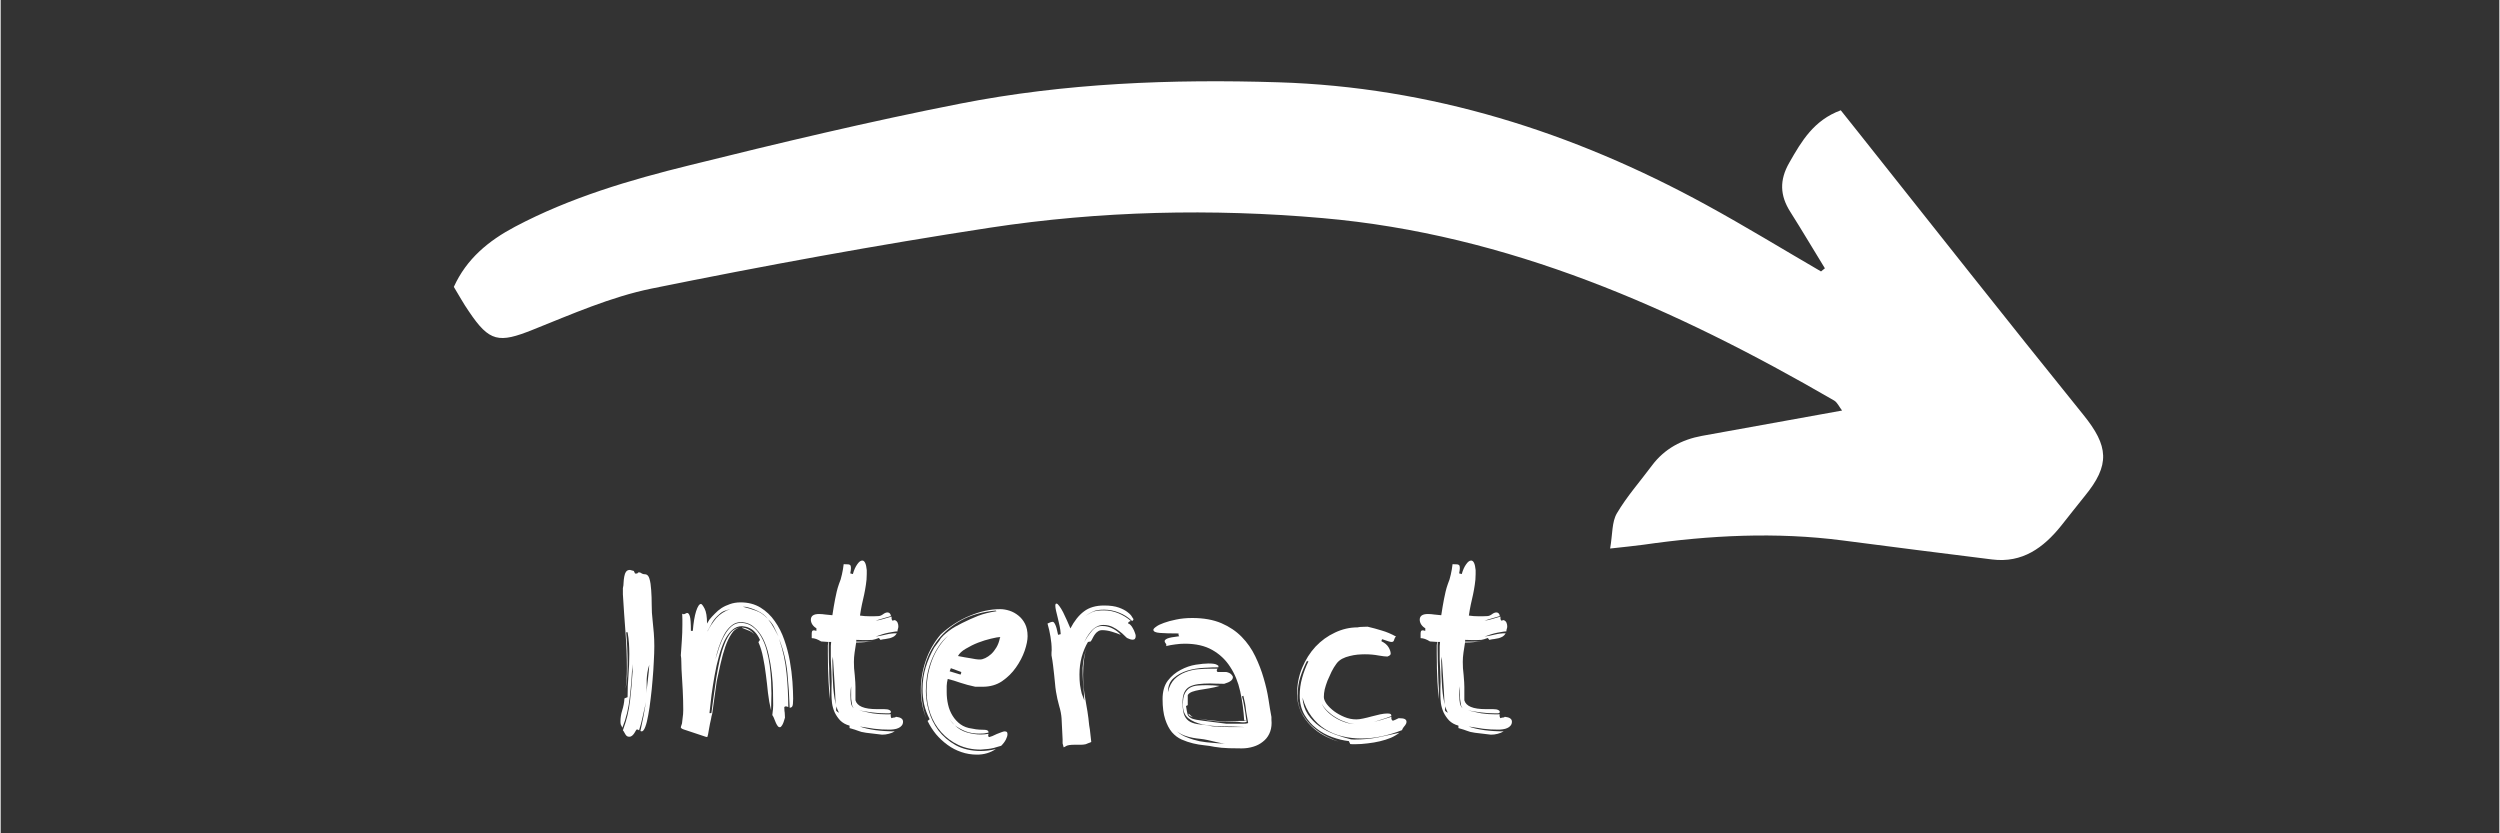 <svg xmlns="http://www.w3.org/2000/svg" xmlns:xlink="http://www.w3.org/1999/xlink" width="300" zoomAndPan="magnify" viewBox="0 0 224.88 75" height="100" preserveAspectRatio="xMidYMid meet" version="1.0"><rect x="0" y="0" width="224.88" height="75" fill="#333333" stroke="none"/><defs><g/><clipPath id="id1"><path d="M 40 7 L 190 7 L 190 51 L 40 51 Z M 40 7 " clip-rule="nonzero"/></clipPath><clipPath id="id2"><path d="M 42.836 0.02 L 192.285 11.902 L 189.016 53 L 39.566 41.117 Z M 42.836 0.02 " clip-rule="nonzero"/></clipPath><clipPath id="id3"><path d="M 42.836 0.02 L 192.285 11.902 L 189.016 53 L 39.566 41.117 Z M 42.836 0.02 " clip-rule="nonzero"/></clipPath><clipPath id="id4"><path d="M 42.836 0.02 L 192.285 11.902 L 189.016 53 L 39.566 41.117 Z M 42.836 0.02 " clip-rule="nonzero"/></clipPath></defs><g clip-path="url(#id1)"><g clip-path="url(#id2)"><g clip-path="url(#id3)"><g clip-path="url(#id4)"><path fill="rgb(100%, 100%, 100%)" d="M 164.18 24.148 C 163.141 22.457 162.133 20.75 161.07 19.07 C 160.133 17.598 160.074 16.211 160.977 14.641 C 162.086 12.688 163.191 10.816 165.609 9.926 C 166.109 10.559 166.617 11.195 167.125 11.828 C 173.887 20.336 180.605 28.871 187.438 37.328 C 189.723 40.152 189.871 41.84 187.559 44.656 C 186.844 45.535 186.156 46.43 185.445 47.316 C 183.848 49.305 181.949 50.691 179.23 50.352 C 174.742 49.793 170.262 49.227 165.785 48.641 C 159.785 47.863 153.809 48.168 147.84 49.027 C 147.023 49.141 146.199 49.215 144.852 49.367 C 145.078 48.059 145 46.973 145.461 46.195 C 146.359 44.672 147.559 43.32 148.617 41.895 C 149.75 40.383 151.297 39.562 153.121 39.227 C 157.242 38.48 161.367 37.734 165.727 36.949 C 165.461 36.605 165.301 36.219 165.012 36.047 C 150.668 27.734 135.672 21.086 118.973 19.629 C 109.016 18.754 98.953 18.98 89.039 20.492 C 78.844 22.051 68.691 23.918 58.59 25.969 C 54.918 26.719 51.395 28.277 47.883 29.68 C 44.832 30.902 43.992 30.785 42.145 28.035 C 41.66 27.34 41.258 26.598 40.785 25.82 C 41.934 23.285 43.914 21.664 46.289 20.406 C 51.266 17.773 56.621 16.199 62.027 14.867 C 70.098 12.863 78.199 10.93 86.355 9.328 C 95.797 7.473 105.406 7.109 114.977 7.406 C 128.68 7.828 141.473 11.863 153.48 18.43 C 156.977 20.34 160.383 22.426 163.832 24.43 C 163.953 24.336 164.066 24.246 164.18 24.148 Z M 164.18 24.148 " fill-opacity="1" fill-rule="nonzero"/></g></g></g></g><g fill="rgb(100%, 100%, 100%)" fill-opacity="1"><g transform="translate(54.594, 66.761)"><g><path d="M 1.469 -1.219 C 1.75 -1.969 1.941 -2.785 2.047 -3.672 C 2.148 -4.555 2.227 -5.441 2.281 -6.328 C 2.281 -6.461 2.273 -6.586 2.266 -6.703 C 2.266 -6.805 2.266 -6.906 2.266 -7 C 2.223 -6.02 2.145 -5.039 2.031 -4.062 C 1.926 -3.051 1.703 -2.117 1.359 -1.266 C 1.297 -1.379 1.25 -1.473 1.219 -1.547 C 1.195 -1.629 1.188 -1.723 1.188 -1.828 C 1.188 -2.148 1.238 -2.484 1.344 -2.828 C 1.457 -3.172 1.523 -3.531 1.547 -3.906 L 1.828 -4.016 C 1.828 -4.672 1.852 -5.316 1.906 -5.953 C 1.957 -6.598 1.984 -7.242 1.984 -7.891 C 1.984 -8.223 1.973 -8.547 1.953 -8.859 C 1.93 -9.18 1.891 -9.516 1.828 -9.859 L 1.703 -9.859 C 1.785 -8.922 1.828 -8.02 1.828 -7.156 C 1.828 -6.719 1.816 -6.301 1.797 -5.906 C 1.766 -5.531 1.719 -5.156 1.656 -4.781 C 1.688 -5.07 1.711 -5.348 1.734 -5.609 C 1.754 -5.91 1.766 -6.234 1.766 -6.578 C 1.766 -7.648 1.723 -8.738 1.641 -9.844 C 1.555 -10.957 1.477 -12.098 1.406 -13.266 L 1.406 -13.828 C 1.445 -13.984 1.469 -14.156 1.469 -14.344 C 1.477 -14.531 1.5 -14.707 1.531 -14.875 C 1.562 -15.051 1.613 -15.191 1.688 -15.297 C 1.758 -15.41 1.879 -15.469 2.047 -15.469 L 2.391 -15.375 L 2.5 -15.141 L 2.688 -15.141 C 2.738 -15.211 2.797 -15.25 2.859 -15.25 C 2.941 -15.25 3.02 -15.219 3.094 -15.156 C 3.176 -15.102 3.27 -15.078 3.375 -15.078 C 3.582 -15.078 3.723 -14.941 3.797 -14.672 C 3.879 -14.398 3.93 -14.062 3.953 -13.656 C 3.984 -13.25 4 -12.801 4 -12.312 C 4 -11.832 4.023 -11.379 4.078 -10.953 C 4.117 -10.578 4.156 -10.191 4.188 -9.797 C 4.219 -9.398 4.234 -9.004 4.234 -8.609 C 4.234 -8.211 4.219 -7.75 4.188 -7.219 C 4.164 -6.688 4.129 -6.141 4.078 -5.578 C 4.035 -5.016 3.977 -4.453 3.906 -3.891 C 3.844 -3.336 3.77 -2.844 3.688 -2.406 C 3.613 -1.969 3.523 -1.613 3.422 -1.344 C 3.316 -1.07 3.211 -0.938 3.109 -0.938 C 3.078 -0.938 3.035 -0.945 2.984 -0.969 C 3.078 -1.395 3.164 -1.82 3.25 -2.25 C 3.332 -2.676 3.41 -3.117 3.484 -3.578 C 3.391 -3.148 3.289 -2.711 3.188 -2.266 C 3.094 -1.828 2.984 -1.414 2.859 -1.031 C 2.805 -1.082 2.742 -1.109 2.672 -1.109 C 2.641 -1.109 2.609 -1.078 2.578 -1.016 C 2.547 -0.953 2.5 -0.875 2.438 -0.781 C 2.383 -0.695 2.316 -0.617 2.234 -0.547 C 2.16 -0.484 2.078 -0.453 1.984 -0.453 C 1.891 -0.453 1.816 -0.473 1.766 -0.516 C 1.711 -0.555 1.672 -0.602 1.641 -0.656 C 1.609 -0.719 1.57 -0.781 1.531 -0.844 C 1.5 -0.914 1.457 -0.977 1.406 -1.031 Z M 3.781 -6.938 C 3.695 -6.676 3.641 -6.438 3.609 -6.219 C 3.578 -6 3.555 -5.789 3.547 -5.594 C 3.547 -5.395 3.547 -5.188 3.547 -4.969 C 3.547 -4.781 3.535 -4.578 3.516 -4.359 C 3.566 -4.805 3.613 -5.219 3.656 -5.594 C 3.707 -5.988 3.75 -6.438 3.781 -6.938 Z M 1.656 -4.688 C 1.656 -4.719 1.656 -4.75 1.656 -4.781 C 1.656 -4.75 1.656 -4.719 1.656 -4.688 Z M 1.656 -4.688 "/></g></g></g><g fill="rgb(100%, 100%, 100%)" fill-opacity="1"><g transform="translate(60.026, 66.761)"><g><path d="M 1.188 -1.266 C 1.188 -1.336 1.207 -1.422 1.25 -1.516 C 1.289 -1.609 1.312 -1.707 1.312 -1.812 C 1.352 -2.125 1.379 -2.348 1.391 -2.484 C 1.398 -2.629 1.406 -2.754 1.406 -2.859 C 1.406 -3.422 1.391 -4.02 1.359 -4.656 C 1.328 -5.301 1.289 -5.926 1.25 -6.531 C 1.25 -6.707 1.242 -6.922 1.234 -7.172 C 1.234 -7.43 1.219 -7.633 1.188 -7.781 C 1.227 -8.238 1.258 -8.691 1.281 -9.141 C 1.312 -9.598 1.328 -10.055 1.328 -10.516 L 1.328 -11.016 C 1.328 -11.191 1.32 -11.363 1.312 -11.531 C 1.352 -11.5 1.395 -11.484 1.438 -11.484 C 1.488 -11.484 1.539 -11.5 1.594 -11.531 C 1.656 -11.57 1.711 -11.594 1.766 -11.594 C 1.859 -11.594 1.938 -11.492 2 -11.297 C 2.062 -11.098 2.094 -10.66 2.094 -9.984 L 2.266 -9.984 C 2.328 -10.723 2.426 -11.312 2.562 -11.75 C 2.707 -12.188 2.852 -12.406 3 -12.406 C 3.07 -12.406 3.18 -12.266 3.328 -11.984 C 3.473 -11.703 3.547 -11.254 3.547 -10.641 L 3.766 -11 C 3.91 -11.176 4.07 -11.352 4.25 -11.531 C 4.426 -11.719 4.625 -11.883 4.844 -12.031 C 5.07 -12.176 5.328 -12.297 5.609 -12.391 C 5.891 -12.492 6.207 -12.547 6.562 -12.547 C 7.25 -12.547 7.848 -12.391 8.359 -12.078 C 8.867 -11.766 9.297 -11.359 9.641 -10.859 C 9.992 -10.367 10.281 -9.805 10.5 -9.172 C 10.719 -8.547 10.883 -7.91 11 -7.266 C 11.113 -6.629 11.191 -6.008 11.234 -5.406 C 11.273 -4.812 11.297 -4.301 11.297 -3.875 C 11.297 -3.488 11.27 -3.258 11.219 -3.188 C 11.176 -3.113 11.098 -3.07 10.984 -3.062 C 10.953 -4.082 10.883 -5.125 10.781 -6.188 C 10.676 -7.25 10.426 -8.273 10.031 -9.266 C 10.383 -8.223 10.609 -7.191 10.703 -6.172 C 10.805 -5.16 10.859 -4.145 10.859 -3.125 C 10.773 -3.164 10.703 -3.188 10.641 -3.188 C 10.586 -3.188 10.539 -3.164 10.5 -3.125 C 10.5 -3.02 10.504 -2.906 10.516 -2.781 C 10.535 -2.676 10.547 -2.57 10.547 -2.469 C 10.555 -2.363 10.562 -2.266 10.562 -2.172 C 10.477 -1.859 10.395 -1.633 10.312 -1.5 C 10.238 -1.375 10.172 -1.312 10.109 -1.312 C 10.023 -1.312 9.957 -1.348 9.906 -1.422 C 9.852 -1.492 9.801 -1.582 9.75 -1.688 C 9.707 -1.789 9.66 -1.906 9.609 -2.031 C 9.566 -2.164 9.504 -2.289 9.422 -2.406 C 9.453 -2.633 9.473 -2.816 9.484 -2.953 C 9.492 -3.086 9.5 -3.203 9.5 -3.297 C 9.5 -3.66 9.492 -4.094 9.484 -4.594 C 9.473 -5.094 9.438 -5.617 9.375 -6.172 C 9.312 -6.723 9.219 -7.273 9.094 -7.828 C 8.969 -8.379 8.797 -8.867 8.578 -9.297 C 8.359 -9.723 8.082 -10.07 7.75 -10.344 C 7.426 -10.625 7.031 -10.766 6.562 -10.766 C 6.25 -10.766 5.969 -10.656 5.719 -10.438 C 5.469 -10.227 5.254 -9.957 5.078 -9.625 C 4.898 -9.289 4.742 -8.926 4.609 -8.531 C 4.484 -8.145 4.379 -7.773 4.297 -7.422 C 4.41 -7.785 4.531 -8.16 4.656 -8.547 C 4.789 -8.93 4.945 -9.281 5.125 -9.594 C 5.301 -9.914 5.508 -10.18 5.75 -10.391 C 5.988 -10.598 6.266 -10.703 6.578 -10.703 C 6.992 -10.703 7.348 -10.586 7.641 -10.359 C 7.941 -10.141 8.195 -9.848 8.406 -9.484 C 8.613 -9.129 8.781 -8.723 8.906 -8.266 C 9.031 -7.805 9.125 -7.344 9.188 -6.875 C 9.25 -6.406 9.289 -5.945 9.312 -5.5 C 9.332 -5.051 9.344 -4.672 9.344 -4.359 C 9.344 -4.109 9.336 -3.852 9.328 -3.594 C 9.328 -3.344 9.32 -3.086 9.312 -2.828 C 9.188 -3.328 9.094 -3.852 9.031 -4.406 C 8.977 -4.957 8.914 -5.5 8.844 -6.031 C 8.781 -6.57 8.695 -7.086 8.594 -7.578 C 8.5 -8.078 8.359 -8.539 8.172 -8.969 L 8.312 -9.172 C 8.176 -9.473 8.023 -9.707 7.859 -9.875 C 7.703 -10.039 7.539 -10.16 7.375 -10.234 C 7.219 -10.316 7.07 -10.363 6.938 -10.375 C 6.812 -10.395 6.727 -10.406 6.688 -10.406 C 6.352 -10.406 6.055 -10.285 5.797 -10.047 C 5.535 -9.805 5.305 -9.484 5.109 -9.078 C 4.922 -8.672 4.754 -8.203 4.609 -7.672 C 4.461 -7.141 4.336 -6.582 4.234 -6 C 4.129 -5.414 4.035 -4.828 3.953 -4.234 C 3.879 -3.648 3.816 -3.098 3.766 -2.578 L 3.938 -2.578 C 4 -3.035 4.066 -3.535 4.141 -4.078 C 4.211 -4.617 4.289 -5.172 4.375 -5.734 C 4.469 -6.297 4.57 -6.844 4.688 -7.375 C 4.812 -7.906 4.957 -8.383 5.125 -8.812 C 5.289 -9.238 5.484 -9.582 5.703 -9.844 C 5.922 -10.094 6.18 -10.238 6.484 -10.281 C 6.191 -10.219 5.945 -10.031 5.75 -9.719 C 5.539 -9.406 5.352 -9.016 5.188 -8.547 C 5.031 -8.086 4.891 -7.582 4.766 -7.031 C 4.641 -6.477 4.523 -5.953 4.422 -5.453 L 4.016 -2.547 C 3.961 -2.359 3.926 -2.191 3.906 -2.047 L 3.812 -1.625 C 3.789 -1.5 3.766 -1.359 3.734 -1.203 C 3.711 -1.047 3.68 -0.867 3.641 -0.672 L 3.578 -0.438 L 3.469 -0.438 L 1.453 -1.109 C 1.391 -1.129 1.336 -1.148 1.297 -1.172 C 1.266 -1.203 1.227 -1.234 1.188 -1.266 Z M 4.656 -11.484 C 4.383 -11.254 4.172 -11.008 4.016 -10.75 C 3.867 -10.488 3.727 -10.227 3.594 -9.969 L 3.594 -9.938 C 3.781 -10.32 4.039 -10.719 4.375 -11.125 C 4.695 -11.488 5.125 -11.766 5.656 -11.953 C 5.477 -11.898 5.312 -11.848 5.156 -11.797 C 4.969 -11.734 4.801 -11.629 4.656 -11.484 Z M 7.047 -12.141 C 6.973 -12.148 6.879 -12.156 6.766 -12.156 C 7.191 -12.051 7.586 -11.93 7.953 -11.797 C 8.328 -11.672 8.68 -11.426 9.016 -11.062 C 8.785 -11.363 8.488 -11.598 8.125 -11.766 C 7.758 -11.941 7.398 -12.066 7.047 -12.141 Z M 7.578 -9.859 C 7.473 -9.941 7.348 -10.004 7.203 -10.047 C 7.066 -10.098 6.898 -10.164 6.703 -10.25 L 6.688 -10.281 C 6.906 -10.27 7.098 -10.219 7.266 -10.125 C 7.441 -10.039 7.613 -9.895 7.781 -9.688 Z M 9.047 -11.016 C 9.234 -10.797 9.406 -10.539 9.562 -10.25 C 9.727 -9.957 9.867 -9.695 9.984 -9.469 C 9.848 -9.77 9.719 -10.047 9.594 -10.297 C 9.477 -10.555 9.297 -10.797 9.047 -11.016 Z M 9.047 -11.016 "/></g></g></g><g fill="rgb(100%, 100%, 100%)" fill-opacity="1"><g transform="translate(72.323, 66.761)"><g><path d="M 8.391 -9.938 C 8.273 -9.938 8.113 -9.914 7.906 -9.875 C 7.695 -9.844 7.488 -9.801 7.281 -9.75 C 7.082 -9.695 6.898 -9.641 6.734 -9.578 C 6.566 -9.523 6.461 -9.488 6.422 -9.469 C 6.766 -9.52 7.082 -9.582 7.375 -9.656 C 7.664 -9.727 7.984 -9.766 8.328 -9.766 C 8.266 -9.648 8.18 -9.555 8.078 -9.484 C 7.973 -9.422 7.852 -9.367 7.719 -9.328 C 7.594 -9.297 7.457 -9.27 7.312 -9.25 C 7.164 -9.238 7.016 -9.211 6.859 -9.172 L 6.719 -9.344 C 6.469 -9.25 6.273 -9.191 6.141 -9.172 C 6.016 -9.16 5.879 -9.156 5.734 -9.156 C 5.566 -9.156 5.398 -9.156 5.234 -9.156 C 5.078 -9.164 4.895 -9.172 4.688 -9.172 C 4.688 -9.098 4.68 -9.047 4.672 -9.016 C 4.973 -9.016 5.227 -9.016 5.438 -9.016 C 5.656 -9.023 5.914 -9.051 6.219 -9.094 C 5.926 -9.039 5.672 -9 5.453 -8.969 C 5.234 -8.945 4.973 -8.938 4.672 -8.938 C 4.617 -8.625 4.57 -8.32 4.531 -8.031 C 4.488 -7.738 4.469 -7.457 4.469 -7.188 C 4.469 -7.02 4.473 -6.832 4.484 -6.625 C 4.504 -6.414 4.523 -6.203 4.547 -5.984 C 4.566 -5.766 4.582 -5.555 4.594 -5.359 C 4.602 -5.172 4.609 -5.031 4.609 -4.938 L 4.609 -3.734 C 4.68 -3.473 4.875 -3.273 5.188 -3.141 C 5.508 -3.004 5.969 -2.938 6.562 -2.938 L 7.203 -2.938 C 7.422 -2.938 7.57 -2.91 7.656 -2.859 C 7.75 -2.816 7.797 -2.758 7.797 -2.688 C 7.797 -2.613 7.742 -2.57 7.641 -2.562 C 7.535 -2.562 7.426 -2.562 7.312 -2.562 C 6.938 -2.562 6.535 -2.586 6.109 -2.641 C 5.711 -2.691 5.32 -2.754 4.938 -2.828 C 5.32 -2.734 5.723 -2.645 6.141 -2.562 C 6.578 -2.5 7.004 -2.469 7.422 -2.469 L 7.594 -2.469 C 7.645 -2.469 7.707 -2.473 7.781 -2.484 C 7.781 -2.422 7.781 -2.363 7.781 -2.312 C 7.789 -2.258 7.812 -2.195 7.844 -2.125 L 8 -2.172 C 8.039 -2.18 8.086 -2.188 8.141 -2.188 C 8.191 -2.195 8.227 -2.219 8.25 -2.25 C 8.676 -2.207 8.891 -2.062 8.891 -1.812 C 8.891 -1.664 8.848 -1.547 8.766 -1.453 C 8.691 -1.359 8.594 -1.285 8.469 -1.234 C 8.352 -1.18 8.223 -1.145 8.078 -1.125 C 7.93 -1.102 7.789 -1.094 7.656 -1.094 C 7.195 -1.094 6.742 -1.117 6.297 -1.172 C 5.848 -1.234 5.414 -1.301 5 -1.375 C 5.363 -1.238 5.832 -1.129 6.406 -1.047 C 6.977 -0.973 7.555 -0.938 8.141 -0.938 C 7.992 -0.844 7.816 -0.77 7.609 -0.719 C 7.41 -0.664 7.207 -0.641 7 -0.641 L 5.562 -0.812 C 5.383 -0.844 5.242 -0.867 5.141 -0.891 C 5.047 -0.922 4.953 -0.953 4.859 -0.984 C 4.766 -1.016 4.66 -1.051 4.547 -1.094 C 4.43 -1.133 4.273 -1.18 4.078 -1.234 L 4.078 -1.453 C 3.734 -1.547 3.453 -1.703 3.234 -1.922 C 3.023 -2.148 2.859 -2.395 2.734 -2.656 C 2.617 -2.926 2.539 -3.195 2.5 -3.469 C 2.469 -3.738 2.453 -3.984 2.453 -4.203 C 2.453 -4.422 2.453 -4.625 2.453 -4.812 C 2.461 -5.008 2.469 -5.207 2.469 -5.406 C 2.469 -5.551 2.461 -5.738 2.453 -5.969 C 2.453 -6.195 2.441 -6.438 2.422 -6.688 C 2.41 -6.938 2.398 -7.191 2.391 -7.453 C 2.391 -7.723 2.391 -7.977 2.391 -8.219 C 2.391 -8.363 2.391 -8.5 2.391 -8.625 C 2.398 -8.758 2.41 -8.879 2.422 -8.984 L 2.234 -8.984 C 2.211 -8.891 2.203 -8.785 2.203 -8.672 L 2.203 -8.312 C 2.203 -7.926 2.207 -7.547 2.219 -7.172 C 2.238 -6.797 2.25 -6.445 2.25 -6.125 C 2.258 -5.812 2.27 -5.535 2.281 -5.297 C 2.301 -5.066 2.312 -4.898 2.312 -4.797 L 2.312 -3.844 C 2.27 -4.195 2.227 -4.707 2.188 -5.375 C 2.145 -6.145 2.125 -6.992 2.125 -7.922 L 2.125 -8.281 C 2.125 -8.426 2.125 -8.562 2.125 -8.688 C 2.133 -8.82 2.156 -8.922 2.188 -8.984 L 1.516 -9.031 C 1.367 -9.125 1.223 -9.195 1.078 -9.25 C 0.93 -9.301 0.797 -9.328 0.672 -9.328 L 0.672 -9.719 C 0.672 -9.801 0.68 -9.875 0.703 -9.938 C 0.723 -10 0.785 -10.031 0.891 -10.031 C 0.922 -10.031 0.988 -10.016 1.094 -9.984 L 1.094 -10.219 C 0.945 -10.301 0.828 -10.41 0.734 -10.547 C 0.641 -10.691 0.594 -10.836 0.594 -10.984 C 0.594 -11.328 0.836 -11.5 1.328 -11.5 C 1.516 -11.5 1.707 -11.484 1.906 -11.453 C 2.102 -11.43 2.312 -11.41 2.531 -11.391 C 2.582 -11.68 2.625 -11.941 2.656 -12.172 C 2.695 -12.41 2.738 -12.641 2.781 -12.859 C 2.82 -13.078 2.867 -13.297 2.922 -13.516 C 2.973 -13.734 3.039 -13.961 3.125 -14.203 C 3.238 -14.461 3.328 -14.75 3.391 -15.062 C 3.461 -15.375 3.516 -15.68 3.547 -15.984 L 3.953 -15.969 C 4.023 -15.969 4.082 -15.945 4.125 -15.906 C 4.176 -15.875 4.203 -15.785 4.203 -15.641 C 4.203 -15.516 4.18 -15.352 4.141 -15.156 L 4.375 -15.094 C 4.477 -15.457 4.609 -15.75 4.766 -15.969 C 4.922 -16.195 5.07 -16.312 5.219 -16.312 C 5.438 -16.312 5.57 -16.023 5.625 -15.453 L 5.625 -15.094 C 5.625 -14.75 5.598 -14.426 5.547 -14.125 C 5.504 -13.832 5.453 -13.539 5.391 -13.25 C 5.328 -12.957 5.258 -12.656 5.188 -12.344 C 5.125 -12.039 5.066 -11.711 5.016 -11.359 C 5.305 -11.316 5.594 -11.297 5.875 -11.297 C 6 -11.297 6.129 -11.297 6.266 -11.297 C 6.398 -11.305 6.531 -11.312 6.656 -11.312 C 6.789 -11.312 6.93 -11.363 7.078 -11.469 C 7.223 -11.582 7.359 -11.641 7.484 -11.641 C 7.586 -11.641 7.664 -11.602 7.719 -11.531 C 7.77 -11.469 7.797 -11.395 7.797 -11.312 C 7.555 -11.25 7.32 -11.18 7.094 -11.109 C 6.863 -11.035 6.641 -10.969 6.422 -10.906 C 6.641 -10.926 6.863 -10.973 7.094 -11.047 C 7.332 -11.117 7.586 -11.191 7.859 -11.266 C 7.859 -11.191 7.859 -11.129 7.859 -11.078 C 7.867 -11.023 7.891 -10.969 7.922 -10.906 C 7.941 -10.906 7.973 -10.91 8.016 -10.922 C 8.098 -10.941 8.145 -10.953 8.156 -10.953 C 8.289 -10.891 8.375 -10.805 8.406 -10.703 C 8.445 -10.609 8.469 -10.504 8.469 -10.391 C 8.469 -10.297 8.453 -10.211 8.422 -10.141 C 8.398 -10.066 8.391 -10 8.391 -9.938 Z M 3.125 -2.609 C 2.938 -2.961 2.832 -3.312 2.812 -3.656 C 2.801 -4 2.785 -4.328 2.766 -4.641 L 2.578 -7.656 L 2.531 -7.297 C 2.531 -6.41 2.555 -5.602 2.609 -4.875 C 2.672 -4.156 2.766 -3.598 2.891 -3.203 C 2.891 -3.078 2.883 -2.992 2.875 -2.953 C 2.863 -2.922 2.859 -2.891 2.859 -2.859 C 2.859 -2.836 2.875 -2.805 2.906 -2.766 C 2.945 -2.723 3.02 -2.672 3.125 -2.609 Z M 4.25 -3.688 C 4.227 -3.789 4.219 -3.898 4.219 -4.016 L 4.219 -5 C 4.207 -4.863 4.191 -4.734 4.172 -4.609 C 4.16 -4.484 4.156 -4.352 4.156 -4.219 C 4.156 -3.875 4.176 -3.609 4.219 -3.422 C 4.258 -3.266 4.336 -3.129 4.453 -3.016 C 4.391 -3.098 4.344 -3.188 4.312 -3.281 C 4.301 -3.383 4.281 -3.52 4.25 -3.688 Z M 2.328 -3.703 L 2.312 -3.844 Z M 4.5 -3 C 4.477 -3.008 4.461 -3.016 4.453 -3.016 C 4.461 -3.016 4.477 -3.008 4.5 -3 Z M 4.5 -3 "/></g></g></g><g fill="rgb(100%, 100%, 100%)" fill-opacity="1"><g transform="translate(81.814, 66.761)"><g><path d="M 8.234 0.359 C 7.734 0.523 7.348 0.617 7.078 0.641 C 6.816 0.66 6.586 0.68 6.391 0.703 C 5.641 0.703 4.969 0.562 4.375 0.281 C 3.781 0 3.27 -0.379 2.844 -0.859 C 2.414 -1.336 2.086 -1.895 1.859 -2.531 C 1.629 -3.176 1.516 -3.863 1.516 -4.594 C 1.516 -5.02 1.551 -5.461 1.625 -5.922 C 1.707 -6.379 1.828 -6.828 1.984 -7.266 C 2.148 -7.711 2.359 -8.129 2.609 -8.516 C 2.848 -8.898 3.133 -9.242 3.469 -9.547 C 3.113 -9.266 2.816 -8.93 2.578 -8.547 C 2.328 -8.16 2.113 -7.742 1.938 -7.297 C 1.77 -6.859 1.645 -6.406 1.562 -5.938 C 1.488 -5.469 1.453 -5.016 1.453 -4.578 C 1.453 -4.016 1.539 -3.414 1.719 -2.781 C 1.895 -2.156 2.18 -1.57 2.578 -1.031 C 2.984 -0.5 3.5 -0.055 4.125 0.297 C 4.758 0.648 5.523 0.828 6.422 0.828 C 6.848 0.828 7.289 0.77 7.75 0.656 C 7.25 0.988 6.688 1.156 6.062 1.156 C 5.562 1.156 5.086 1.078 4.641 0.922 C 4.203 0.773 3.789 0.562 3.406 0.281 C 3.031 0.008 2.688 -0.305 2.375 -0.672 C 2.07 -1.047 1.816 -1.445 1.609 -1.875 L 1.797 -2.031 C 1.566 -2.477 1.398 -2.926 1.297 -3.375 C 1.203 -3.832 1.156 -4.289 1.156 -4.75 C 1.156 -5.426 1.25 -6.078 1.438 -6.703 C 1.633 -7.328 1.891 -7.914 2.203 -8.469 L 2.688 -9.125 C 2.758 -9.27 2.875 -9.414 3.031 -9.562 C 3.188 -9.707 3.352 -9.848 3.531 -9.984 C 3.719 -10.129 3.914 -10.258 4.125 -10.375 C 4.332 -10.488 4.531 -10.594 4.719 -10.688 C 5.195 -10.926 5.672 -11.141 6.141 -11.328 C 6.617 -11.516 7.176 -11.656 7.812 -11.75 L 7.734 -11.812 C 6.516 -11.695 5.477 -11.398 4.625 -10.922 C 3.781 -10.453 3.094 -9.879 2.562 -9.203 C 2.031 -8.523 1.645 -7.785 1.406 -6.984 C 1.164 -6.18 1.047 -5.398 1.047 -4.641 C 1.047 -4.223 1.082 -3.805 1.156 -3.391 C 1.227 -2.973 1.336 -2.555 1.484 -2.141 C 1.16 -2.941 1 -3.785 1 -4.672 C 1 -5.547 1.145 -6.414 1.438 -7.281 C 1.727 -8.145 2.18 -8.941 2.797 -9.672 C 3.598 -10.398 4.469 -10.957 5.406 -11.344 C 6.352 -11.738 7.266 -11.938 8.141 -11.938 C 8.41 -11.938 8.691 -11.891 8.984 -11.797 C 9.273 -11.703 9.539 -11.555 9.781 -11.359 C 10.02 -11.172 10.219 -10.926 10.375 -10.625 C 10.531 -10.32 10.609 -9.945 10.609 -9.5 C 10.609 -9.145 10.52 -8.707 10.344 -8.188 C 10.164 -7.676 9.906 -7.176 9.562 -6.688 C 9.227 -6.207 8.812 -5.797 8.312 -5.453 C 7.812 -5.117 7.227 -4.953 6.562 -4.953 L 5.906 -4.953 C 5.414 -5.055 4.969 -5.176 4.562 -5.312 C 4.156 -5.457 3.773 -5.57 3.422 -5.656 C 3.367 -5.438 3.336 -5.227 3.328 -5.031 C 3.328 -4.844 3.328 -4.656 3.328 -4.469 C 3.328 -4.094 3.367 -3.719 3.453 -3.344 C 3.535 -2.977 3.672 -2.645 3.859 -2.344 C 4.047 -2.039 4.281 -1.785 4.562 -1.578 C 4.852 -1.367 5.203 -1.238 5.609 -1.188 C 5.859 -1.133 6.078 -1.102 6.266 -1.094 C 6.453 -1.094 6.609 -1.086 6.734 -1.078 C 6.859 -1.078 6.945 -1.055 7 -1.016 C 7.062 -0.984 7.094 -0.922 7.094 -0.828 C 6.969 -0.797 6.832 -0.77 6.688 -0.75 C 6.551 -0.738 6.41 -0.734 6.266 -0.734 C 5.797 -0.734 5.375 -0.805 5 -0.953 C 4.633 -1.109 4.32 -1.285 4.062 -1.484 C 4.363 -1.18 4.723 -0.969 5.141 -0.844 C 5.566 -0.719 5.988 -0.656 6.406 -0.656 C 6.633 -0.656 6.863 -0.676 7.094 -0.719 C 7.07 -0.633 7.062 -0.586 7.062 -0.578 C 7.062 -0.492 7.094 -0.441 7.156 -0.422 C 7.207 -0.43 7.301 -0.461 7.438 -0.516 C 7.57 -0.578 7.707 -0.641 7.844 -0.703 C 7.988 -0.766 8.125 -0.816 8.25 -0.859 C 8.383 -0.91 8.477 -0.938 8.531 -0.938 C 8.594 -0.938 8.648 -0.926 8.703 -0.906 C 8.766 -0.883 8.797 -0.805 8.797 -0.672 C 8.797 -0.547 8.75 -0.391 8.656 -0.203 C 8.562 -0.016 8.422 0.172 8.234 0.359 Z M 5.484 -7.516 L 5.922 -7.438 C 6.066 -7.414 6.203 -7.406 6.328 -7.406 C 6.461 -7.406 6.617 -7.445 6.797 -7.531 C 6.973 -7.613 7.148 -7.734 7.328 -7.891 C 7.504 -8.055 7.66 -8.254 7.797 -8.484 C 7.941 -8.723 8.047 -9 8.109 -9.312 L 8.156 -9.422 C 7.969 -9.422 7.688 -9.375 7.312 -9.281 C 6.945 -9.195 6.562 -9.078 6.156 -8.922 C 5.758 -8.766 5.391 -8.582 5.047 -8.375 C 4.703 -8.176 4.469 -7.957 4.344 -7.719 C 4.539 -7.676 4.734 -7.641 4.922 -7.609 C 5.117 -7.578 5.305 -7.547 5.484 -7.516 Z M 4.578 -6.047 C 4.598 -6.078 4.613 -6.117 4.625 -6.172 C 4.633 -6.223 4.641 -6.258 4.641 -6.281 L 3.703 -6.625 L 3.594 -6.344 Z M 4.016 -1.531 C 3.922 -1.633 3.828 -1.738 3.734 -1.844 C 3.66 -1.938 3.598 -2.031 3.547 -2.125 C 3.66 -1.906 3.816 -1.707 4.016 -1.531 Z M 4.016 -1.531 "/></g></g></g><g fill="rgb(100%, 100%, 100%)" fill-opacity="1"><g transform="translate(93.216, 66.761)"><g><path d="M 4.438 0.219 C 4.301 0.25 4.156 0.266 4 0.266 L 3.422 0.266 C 3.078 0.266 2.832 0.301 2.688 0.375 C 2.551 0.457 2.473 0.5 2.453 0.5 L 2.359 0.141 L 2.359 -0.219 L 2.266 -2.094 C 2.242 -2.445 2.172 -2.828 2.047 -3.234 C 1.93 -3.648 1.836 -4.07 1.766 -4.5 C 1.723 -4.77 1.691 -5.035 1.672 -5.297 L 1.594 -6.062 C 1.562 -6.332 1.531 -6.602 1.5 -6.875 C 1.469 -7.156 1.422 -7.457 1.359 -7.781 C 1.359 -7.852 1.359 -7.93 1.359 -8.016 C 1.367 -8.098 1.375 -8.176 1.375 -8.25 C 1.375 -8.664 1.336 -9.07 1.266 -9.469 C 1.203 -9.863 1.113 -10.254 1 -10.641 C 1.094 -10.68 1.176 -10.719 1.25 -10.75 C 1.332 -10.781 1.406 -10.797 1.469 -10.797 C 1.539 -10.797 1.613 -10.719 1.688 -10.562 C 1.77 -10.414 1.859 -10.102 1.953 -9.625 C 1.973 -9.625 2.008 -9.633 2.062 -9.656 C 2.113 -9.676 2.156 -9.688 2.188 -9.688 C 2.176 -9.914 2.145 -10.156 2.094 -10.406 C 2.039 -10.664 1.984 -10.914 1.922 -11.156 C 1.867 -11.395 1.816 -11.609 1.766 -11.797 C 1.723 -11.992 1.703 -12.148 1.703 -12.266 C 1.703 -12.297 1.707 -12.332 1.719 -12.375 C 1.727 -12.414 1.758 -12.438 1.812 -12.438 C 1.875 -12.438 1.957 -12.363 2.062 -12.219 C 2.176 -12.07 2.289 -11.883 2.406 -11.656 C 2.52 -11.426 2.633 -11.18 2.75 -10.922 C 2.863 -10.672 2.969 -10.43 3.062 -10.203 C 3.414 -10.879 3.82 -11.391 4.281 -11.734 C 4.738 -12.086 5.344 -12.266 6.094 -12.266 C 6.633 -12.266 7.078 -12.203 7.422 -12.078 C 7.766 -11.953 8.031 -11.812 8.219 -11.656 C 8.414 -11.508 8.547 -11.367 8.609 -11.234 L 8.734 -11.047 C 8.734 -10.961 8.691 -10.906 8.609 -10.875 C 8.266 -11.207 7.875 -11.457 7.438 -11.625 C 7 -11.801 6.551 -11.891 6.094 -11.891 C 5.633 -11.891 5.297 -11.832 5.078 -11.719 C 4.859 -11.613 4.629 -11.477 4.391 -11.312 C 4.648 -11.477 4.883 -11.609 5.094 -11.703 C 5.32 -11.785 5.645 -11.828 6.062 -11.828 C 6.531 -11.828 6.973 -11.738 7.391 -11.562 C 7.816 -11.383 8.188 -11.156 8.5 -10.875 C 8.426 -10.852 8.363 -10.82 8.312 -10.781 C 8.27 -10.75 8.25 -10.703 8.25 -10.641 C 8.32 -10.641 8.395 -10.598 8.469 -10.516 C 8.551 -10.43 8.625 -10.328 8.688 -10.203 C 8.758 -10.086 8.816 -9.961 8.859 -9.828 C 8.91 -9.703 8.938 -9.602 8.938 -9.531 C 8.938 -9.301 8.848 -9.188 8.672 -9.188 C 8.535 -9.188 8.375 -9.234 8.188 -9.328 C 8.156 -9.336 8.07 -9.41 7.938 -9.547 C 7.812 -9.68 7.656 -9.816 7.469 -9.953 C 7.289 -10.098 7.082 -10.227 6.844 -10.344 C 6.602 -10.457 6.336 -10.516 6.047 -10.516 C 5.805 -10.516 5.598 -10.461 5.422 -10.359 C 5.242 -10.266 5.082 -10.133 4.938 -9.969 C 4.789 -9.801 4.656 -9.613 4.531 -9.406 L 4.281 -8.938 C 4.477 -9.289 4.695 -9.613 4.938 -9.906 C 5.195 -10.25 5.523 -10.422 5.922 -10.422 C 6.266 -10.422 6.582 -10.344 6.875 -10.188 C 7.164 -10.039 7.406 -9.852 7.594 -9.625 C 7.375 -9.719 7.109 -9.812 6.797 -9.906 C 6.492 -10 6.203 -10.047 5.922 -10.047 C 5.773 -10.047 5.648 -10.008 5.547 -9.938 C 5.441 -9.875 5.352 -9.789 5.281 -9.688 C 5.207 -9.594 5.141 -9.484 5.078 -9.359 C 5.023 -9.242 4.961 -9.133 4.891 -9.031 L 4.641 -8.984 C 4.41 -8.598 4.223 -8.148 4.078 -7.641 C 3.941 -7.129 3.875 -6.598 3.875 -6.047 C 3.875 -5.711 3.891 -5.41 3.922 -5.141 C 3.961 -4.879 4.016 -4.613 4.078 -4.344 L 4.312 -3.719 L 4.281 -4.297 C 4.25 -4.742 4.219 -5.145 4.188 -5.5 C 4.164 -5.852 4.156 -6.238 4.156 -6.656 C 4.188 -7.039 4.238 -7.406 4.312 -7.75 C 4.383 -8.039 4.484 -8.316 4.609 -8.578 C 4.453 -8.254 4.348 -7.891 4.297 -7.484 C 4.234 -7.023 4.203 -6.547 4.203 -6.047 C 4.203 -5.648 4.219 -5.27 4.25 -4.906 C 4.289 -4.551 4.344 -4.191 4.406 -3.828 C 4.469 -3.473 4.531 -3.109 4.594 -2.734 C 4.656 -2.359 4.707 -1.941 4.75 -1.484 L 4.812 -1.109 L 4.938 0.016 Z M 4.672 -8.672 L 4.609 -8.578 Z M 4.672 -8.672 "/></g></g></g><g fill="rgb(100%, 100%, 100%)" fill-opacity="1"><g transform="translate(102.15, 66.761)"><g><path d="M 7.969 -5.219 C 7.613 -5.219 7.348 -5.223 7.172 -5.234 C 6.992 -5.242 6.832 -5.25 6.688 -5.25 C 6.289 -5.25 5.938 -5.227 5.625 -5.188 C 5.32 -5.145 5.062 -5.066 4.844 -4.953 C 4.633 -4.836 4.477 -4.664 4.375 -4.438 C 4.27 -4.207 4.219 -3.91 4.219 -3.547 C 4.219 -2.992 4.281 -2.586 4.406 -2.328 C 4.531 -2.078 4.707 -1.895 4.938 -1.781 C 5.176 -1.664 5.457 -1.594 5.781 -1.562 C 6.113 -1.539 6.488 -1.484 6.906 -1.391 C 7.145 -1.367 7.379 -1.352 7.609 -1.344 C 7.848 -1.332 8.086 -1.328 8.328 -1.328 L 9.766 -1.328 C 9.098 -1.367 8.438 -1.391 7.781 -1.391 C 7.125 -1.398 6.535 -1.457 6.016 -1.562 C 5.492 -1.676 5.066 -1.863 4.734 -2.125 C 4.41 -2.395 4.25 -2.801 4.25 -3.344 C 4.25 -3.781 4.305 -4.113 4.422 -4.344 C 4.535 -4.57 4.688 -4.742 4.875 -4.859 C 5.07 -4.973 5.301 -5.039 5.562 -5.062 C 5.832 -5.082 6.117 -5.094 6.422 -5.094 C 6.797 -5.094 7.176 -5.07 7.562 -5.031 C 7.25 -4.938 6.938 -4.863 6.625 -4.812 C 6.32 -4.77 6.035 -4.723 5.766 -4.672 C 5.504 -4.629 5.273 -4.57 5.078 -4.5 C 4.891 -4.426 4.758 -4.328 4.688 -4.203 L 4.688 -3.297 L 4.531 -3.219 C 4.582 -2.883 4.629 -2.633 4.672 -2.469 C 4.723 -2.312 4.852 -2.188 5.062 -2.094 C 5.281 -2.008 5.625 -1.941 6.094 -1.891 C 6.562 -1.836 7.25 -1.75 8.156 -1.625 L 9.594 -1.625 C 9.844 -1.625 9.988 -1.633 10.031 -1.656 C 10.082 -1.676 10.113 -1.688 10.125 -1.688 L 9.938 -2.766 C 9.914 -3.023 9.883 -3.258 9.844 -3.469 C 9.801 -3.688 9.75 -3.914 9.688 -4.156 C 9.676 -4.113 9.633 -4.094 9.562 -4.094 C 9.633 -3.875 9.691 -3.633 9.734 -3.375 C 9.785 -3.125 9.828 -2.883 9.859 -2.656 C 9.891 -2.438 9.914 -2.242 9.938 -2.078 C 9.957 -1.922 9.977 -1.832 10 -1.812 L 9.891 -1.766 C 9.859 -1.754 9.816 -1.75 9.766 -1.75 L 9.641 -1.75 C 9.547 -1.75 9.441 -1.758 9.328 -1.781 C 9.211 -1.801 9.062 -1.812 8.875 -1.812 L 8.219 -1.812 C 7.695 -1.812 7.219 -1.836 6.781 -1.891 C 6.375 -1.941 6.016 -2.008 5.703 -2.094 C 6.016 -2.02 6.391 -1.961 6.828 -1.922 C 7.285 -1.867 7.711 -1.844 8.109 -1.844 C 8.285 -1.844 8.469 -1.848 8.656 -1.859 C 8.852 -1.867 9.062 -1.875 9.281 -1.875 L 9.938 -1.875 C 9.906 -1.906 9.863 -1.922 9.812 -1.922 L 9.766 -1.922 C 9.711 -2.836 9.594 -3.711 9.406 -4.547 C 9.219 -5.391 8.914 -6.125 8.5 -6.75 C 8.094 -7.383 7.555 -7.891 6.891 -8.266 C 6.234 -8.641 5.41 -8.828 4.422 -8.828 C 4.141 -8.828 3.859 -8.805 3.578 -8.766 C 3.297 -8.734 3.008 -8.68 2.719 -8.609 C 2.75 -8.641 2.766 -8.664 2.766 -8.688 C 2.766 -8.758 2.738 -8.82 2.688 -8.875 C 2.633 -8.938 2.609 -9 2.609 -9.062 C 2.609 -9.145 2.691 -9.223 2.859 -9.297 C 3.023 -9.367 3.379 -9.438 3.922 -9.5 C 3.891 -9.531 3.867 -9.57 3.859 -9.625 C 3.859 -9.676 3.859 -9.719 3.859 -9.75 C 3.141 -9.75 2.582 -9.766 2.188 -9.797 C 1.789 -9.828 1.594 -9.922 1.594 -10.078 C 1.594 -10.148 1.676 -10.242 1.844 -10.359 C 2.008 -10.484 2.242 -10.598 2.547 -10.703 C 2.848 -10.816 3.211 -10.914 3.641 -11 C 4.078 -11.094 4.562 -11.141 5.094 -11.141 C 6.113 -11.141 6.988 -10.984 7.719 -10.672 C 8.445 -10.359 9.055 -9.945 9.547 -9.438 C 10.047 -8.926 10.453 -8.344 10.766 -7.688 C 11.078 -7.039 11.328 -6.391 11.516 -5.734 C 11.711 -5.078 11.859 -4.441 11.953 -3.828 C 12.047 -3.211 12.133 -2.68 12.219 -2.234 C 12.219 -2.148 12.219 -2.066 12.219 -1.984 C 12.227 -1.91 12.234 -1.816 12.234 -1.703 C 12.234 -1.328 12.16 -0.992 12.016 -0.703 C 11.879 -0.422 11.688 -0.188 11.438 0 C 11.195 0.195 10.914 0.344 10.594 0.438 C 10.27 0.539 9.922 0.594 9.547 0.594 C 9.254 0.594 8.875 0.586 8.406 0.578 C 7.945 0.566 7.504 0.523 7.078 0.453 C 6.797 0.391 6.488 0.344 6.156 0.312 C 5.832 0.281 5.5 0.223 5.156 0.141 C 4.812 0.055 4.473 -0.055 4.141 -0.203 C 3.816 -0.348 3.523 -0.566 3.266 -0.859 C 3.016 -1.16 2.812 -1.551 2.656 -2.031 C 2.5 -2.508 2.422 -3.113 2.422 -3.844 C 2.422 -4.531 2.578 -5.082 2.891 -5.5 C 3.211 -5.914 3.598 -6.238 4.047 -6.469 C 4.492 -6.707 4.945 -6.863 5.406 -6.938 C 5.875 -7.008 6.254 -7.047 6.547 -7.047 C 6.91 -7.047 7.148 -7.016 7.266 -6.953 C 7.391 -6.898 7.453 -6.848 7.453 -6.797 C 7.453 -6.766 7.445 -6.734 7.438 -6.703 C 7.102 -6.703 6.676 -6.688 6.156 -6.656 C 5.645 -6.633 5.145 -6.551 4.656 -6.406 C 4.176 -6.258 3.766 -6.035 3.422 -5.734 C 3.078 -5.441 2.906 -5.02 2.906 -4.469 C 3.02 -4.969 3.219 -5.359 3.5 -5.641 C 3.789 -5.922 4.117 -6.129 4.484 -6.266 C 4.859 -6.41 5.238 -6.5 5.625 -6.531 C 6.02 -6.562 6.379 -6.578 6.703 -6.578 L 7.375 -6.578 C 7.32 -6.523 7.297 -6.473 7.297 -6.422 C 7.297 -6.367 7.32 -6.32 7.375 -6.281 L 8.156 -6.281 C 8.363 -6.238 8.516 -6.164 8.609 -6.062 C 8.703 -5.969 8.75 -5.883 8.75 -5.812 C 8.75 -5.688 8.688 -5.578 8.562 -5.484 C 8.445 -5.391 8.25 -5.301 7.969 -5.219 Z M 4.641 -0.391 C 5.004 -0.242 5.379 -0.129 5.766 -0.047 C 6.16 0.023 6.551 0.07 6.938 0.094 C 7.32 0.133 7.68 0.156 8.016 0.156 C 7.754 0.133 7.488 0.086 7.219 0.016 C 6.938 -0.047 6.691 -0.102 6.484 -0.156 C 6.254 -0.207 6.031 -0.242 5.812 -0.266 C 5.594 -0.285 5.367 -0.316 5.141 -0.359 C 4.91 -0.398 4.676 -0.461 4.438 -0.547 C 4.195 -0.629 3.957 -0.758 3.719 -0.938 C 3.969 -0.707 4.273 -0.523 4.641 -0.391 Z M 4.828 -2.484 C 4.816 -2.492 4.859 -2.453 4.953 -2.359 C 5.035 -2.285 5.141 -2.227 5.266 -2.188 C 5.203 -2.219 5.102 -2.25 4.969 -2.281 C 4.82 -2.332 4.75 -2.414 4.75 -2.531 Z M 5.328 -2.188 C 5.316 -2.188 5.297 -2.188 5.266 -2.188 C 5.285 -2.188 5.305 -2.188 5.328 -2.188 Z M 5.328 -2.188 "/></g></g></g><g fill="rgb(100%, 100%, 100%)" fill-opacity="1"><g transform="translate(115.68, 66.761)"><g><path d="M 10.438 -1.047 C 9.852 -0.816 9.254 -0.633 8.641 -0.5 C 8.023 -0.363 7.398 -0.297 6.766 -0.297 C 6.18 -0.297 5.609 -0.363 5.047 -0.5 C 4.492 -0.633 3.984 -0.848 3.516 -1.141 C 3.055 -1.43 2.648 -1.812 2.297 -2.281 C 1.941 -2.75 1.672 -3.316 1.484 -3.984 C 1.523 -3.398 1.688 -2.895 1.969 -2.469 C 2.25 -2.051 2.598 -1.691 3.016 -1.391 C 3.43 -1.098 3.891 -0.859 4.391 -0.672 C 4.898 -0.484 5.383 -0.332 5.844 -0.219 C 5.914 -0.207 6.008 -0.203 6.125 -0.203 C 6.906 -0.203 7.613 -0.266 8.25 -0.391 C 8.883 -0.523 9.535 -0.664 10.203 -0.812 C 9.992 -0.645 9.738 -0.492 9.438 -0.359 C 9.133 -0.234 8.805 -0.129 8.453 -0.047 C 8.109 0.035 7.742 0.098 7.359 0.141 C 6.973 0.191 6.586 0.219 6.203 0.219 L 5.984 0.219 C 5.922 0.219 5.852 0.211 5.781 0.203 L 5.656 -0.062 C 5.176 -0.113 4.676 -0.234 4.156 -0.422 C 3.633 -0.609 3.16 -0.867 2.734 -1.203 C 2.305 -1.535 1.945 -1.945 1.656 -2.438 C 1.375 -2.938 1.234 -3.508 1.234 -4.156 C 1.234 -4.695 1.305 -5.227 1.453 -5.75 C 1.598 -6.27 1.789 -6.773 2.031 -7.266 C 2.02 -7.242 2 -7.234 1.969 -7.234 C 1.926 -7.234 1.906 -7.258 1.906 -7.312 C 1.664 -6.844 1.461 -6.352 1.297 -5.844 C 1.129 -5.332 1.047 -4.773 1.047 -4.172 C 1.047 -3.535 1.191 -2.973 1.484 -2.484 C 1.773 -1.992 2.125 -1.578 2.531 -1.234 C 2.938 -0.898 3.352 -0.629 3.781 -0.422 C 4.164 -0.234 4.484 -0.098 4.734 -0.016 C 4.328 -0.141 3.91 -0.312 3.484 -0.531 C 3.023 -0.77 2.613 -1.07 2.25 -1.438 C 1.883 -1.801 1.582 -2.223 1.344 -2.703 C 1.113 -3.191 1 -3.727 1 -4.312 C 1 -5.145 1.148 -5.926 1.453 -6.656 C 1.754 -7.383 2.156 -8.02 2.656 -8.562 C 3.164 -9.102 3.75 -9.523 4.406 -9.828 C 5.062 -10.141 5.738 -10.297 6.438 -10.297 C 6.562 -10.328 6.711 -10.344 6.891 -10.344 C 7.066 -10.352 7.219 -10.359 7.344 -10.359 C 7.758 -10.266 8.18 -10.148 8.609 -10.016 C 9.047 -9.891 9.477 -9.707 9.906 -9.469 C 9.852 -9.438 9.816 -9.395 9.797 -9.344 C 9.773 -9.301 9.754 -9.25 9.734 -9.188 C 9.723 -9.133 9.703 -9.086 9.672 -9.047 C 9.641 -9.004 9.582 -8.984 9.5 -8.984 C 9.438 -8.984 9.336 -9.004 9.203 -9.047 C 9.078 -9.086 8.895 -9.148 8.656 -9.234 C 8.613 -9.191 8.594 -9.129 8.594 -9.047 C 8.906 -8.891 9.117 -8.707 9.234 -8.5 C 9.359 -8.289 9.422 -8.098 9.422 -7.922 C 9.422 -7.828 9.32 -7.742 9.125 -7.672 C 8.957 -7.672 8.691 -7.703 8.328 -7.766 C 7.961 -7.836 7.551 -7.875 7.094 -7.875 C 6.895 -7.875 6.676 -7.863 6.438 -7.844 C 6.207 -7.82 5.973 -7.781 5.734 -7.719 C 5.492 -7.664 5.266 -7.582 5.047 -7.469 C 4.836 -7.352 4.664 -7.203 4.531 -7.016 C 4.375 -6.805 4.227 -6.566 4.094 -6.297 C 3.969 -6.035 3.848 -5.77 3.734 -5.5 C 3.629 -5.227 3.547 -4.969 3.484 -4.719 C 3.43 -4.469 3.406 -4.238 3.406 -4.031 C 3.406 -3.852 3.488 -3.645 3.656 -3.406 C 3.832 -3.176 4.055 -2.957 4.328 -2.75 C 4.598 -2.551 4.906 -2.379 5.25 -2.234 C 5.602 -2.086 5.961 -2.016 6.328 -2.016 C 6.492 -2.016 6.695 -2.039 6.938 -2.094 C 7.188 -2.145 7.441 -2.207 7.703 -2.281 C 7.961 -2.352 8.219 -2.414 8.469 -2.469 C 8.719 -2.52 8.93 -2.547 9.109 -2.547 C 9.266 -2.547 9.363 -2.531 9.406 -2.5 C 9.457 -2.469 9.484 -2.406 9.484 -2.312 C 9.18 -2.195 8.863 -2.086 8.531 -1.984 C 8.32 -1.922 8.117 -1.859 7.922 -1.797 L 8.531 -1.953 C 8.852 -2.047 9.172 -2.145 9.484 -2.25 C 9.484 -2.176 9.484 -2.113 9.484 -2.062 C 9.492 -2.008 9.535 -1.953 9.609 -1.891 L 9.812 -1.969 C 9.914 -2.008 10.023 -2.062 10.141 -2.125 C 10.41 -2.125 10.594 -2.098 10.688 -2.047 C 10.789 -1.992 10.844 -1.914 10.844 -1.812 C 10.844 -1.738 10.832 -1.68 10.812 -1.641 C 10.789 -1.598 10.766 -1.551 10.734 -1.5 C 10.703 -1.457 10.656 -1.398 10.594 -1.328 C 10.539 -1.266 10.488 -1.172 10.438 -1.047 Z M 3.219 -3.438 C 3.32 -3.195 3.477 -2.969 3.688 -2.75 C 3.906 -2.531 4.148 -2.336 4.422 -2.172 C 4.691 -2.004 4.984 -1.867 5.297 -1.766 C 5.586 -1.66 5.879 -1.602 6.172 -1.594 C 5.898 -1.613 5.617 -1.68 5.328 -1.797 C 5.023 -1.898 4.738 -2.035 4.469 -2.203 C 4.195 -2.367 3.953 -2.555 3.734 -2.766 C 3.516 -2.973 3.344 -3.195 3.219 -3.438 Z M 7.797 -1.766 C 7.836 -1.785 7.879 -1.797 7.922 -1.797 C 7.879 -1.797 7.836 -1.785 7.797 -1.766 Z M 4.812 0 C 4.789 0 4.766 -0.004 4.734 -0.016 C 4.766 -0.004 4.789 0 4.812 0 Z M 4.812 0 "/></g></g></g><g fill="rgb(100%, 100%, 100%)" fill-opacity="1"><g transform="translate(127.122, 66.761)"><g><path d="M 8.391 -9.938 C 8.273 -9.938 8.113 -9.914 7.906 -9.875 C 7.695 -9.844 7.488 -9.801 7.281 -9.75 C 7.082 -9.695 6.898 -9.641 6.734 -9.578 C 6.566 -9.523 6.461 -9.488 6.422 -9.469 C 6.766 -9.52 7.082 -9.582 7.375 -9.656 C 7.664 -9.727 7.984 -9.766 8.328 -9.766 C 8.266 -9.648 8.18 -9.555 8.078 -9.484 C 7.973 -9.422 7.852 -9.367 7.719 -9.328 C 7.594 -9.297 7.457 -9.27 7.312 -9.25 C 7.164 -9.238 7.016 -9.211 6.859 -9.172 L 6.719 -9.344 C 6.469 -9.25 6.273 -9.191 6.141 -9.172 C 6.016 -9.16 5.879 -9.156 5.734 -9.156 C 5.566 -9.156 5.398 -9.156 5.234 -9.156 C 5.078 -9.164 4.895 -9.172 4.688 -9.172 C 4.688 -9.098 4.68 -9.047 4.672 -9.016 C 4.973 -9.016 5.227 -9.016 5.438 -9.016 C 5.656 -9.023 5.914 -9.051 6.219 -9.094 C 5.926 -9.039 5.672 -9 5.453 -8.969 C 5.234 -8.945 4.973 -8.938 4.672 -8.938 C 4.617 -8.625 4.57 -8.32 4.531 -8.031 C 4.488 -7.738 4.469 -7.457 4.469 -7.188 C 4.469 -7.02 4.473 -6.832 4.484 -6.625 C 4.504 -6.414 4.523 -6.203 4.547 -5.984 C 4.566 -5.766 4.582 -5.555 4.594 -5.359 C 4.602 -5.172 4.609 -5.031 4.609 -4.938 L 4.609 -3.734 C 4.68 -3.473 4.875 -3.273 5.188 -3.141 C 5.508 -3.004 5.969 -2.938 6.562 -2.938 L 7.203 -2.938 C 7.422 -2.938 7.57 -2.91 7.656 -2.859 C 7.75 -2.816 7.797 -2.758 7.797 -2.688 C 7.797 -2.613 7.742 -2.57 7.641 -2.562 C 7.535 -2.562 7.426 -2.562 7.312 -2.562 C 6.938 -2.562 6.535 -2.586 6.109 -2.641 C 5.711 -2.691 5.32 -2.754 4.938 -2.828 C 5.32 -2.734 5.723 -2.645 6.141 -2.562 C 6.578 -2.5 7.004 -2.469 7.422 -2.469 L 7.594 -2.469 C 7.645 -2.469 7.707 -2.473 7.781 -2.484 C 7.781 -2.422 7.781 -2.363 7.781 -2.312 C 7.789 -2.258 7.812 -2.195 7.844 -2.125 L 8 -2.172 C 8.039 -2.18 8.086 -2.188 8.141 -2.188 C 8.191 -2.195 8.227 -2.219 8.25 -2.25 C 8.676 -2.207 8.891 -2.062 8.891 -1.812 C 8.891 -1.664 8.848 -1.547 8.766 -1.453 C 8.691 -1.359 8.594 -1.285 8.469 -1.234 C 8.352 -1.18 8.223 -1.145 8.078 -1.125 C 7.93 -1.102 7.789 -1.094 7.656 -1.094 C 7.195 -1.094 6.742 -1.117 6.297 -1.172 C 5.848 -1.234 5.414 -1.301 5 -1.375 C 5.363 -1.238 5.832 -1.129 6.406 -1.047 C 6.977 -0.973 7.555 -0.938 8.141 -0.938 C 7.992 -0.844 7.816 -0.77 7.609 -0.719 C 7.41 -0.664 7.207 -0.641 7 -0.641 L 5.562 -0.812 C 5.383 -0.844 5.242 -0.867 5.141 -0.891 C 5.047 -0.922 4.953 -0.953 4.859 -0.984 C 4.766 -1.016 4.66 -1.051 4.547 -1.094 C 4.43 -1.133 4.273 -1.18 4.078 -1.234 L 4.078 -1.453 C 3.734 -1.547 3.453 -1.703 3.234 -1.922 C 3.023 -2.148 2.859 -2.395 2.734 -2.656 C 2.617 -2.926 2.539 -3.195 2.5 -3.469 C 2.469 -3.738 2.453 -3.984 2.453 -4.203 C 2.453 -4.422 2.453 -4.625 2.453 -4.812 C 2.461 -5.008 2.469 -5.207 2.469 -5.406 C 2.469 -5.551 2.461 -5.738 2.453 -5.969 C 2.453 -6.195 2.441 -6.438 2.422 -6.688 C 2.41 -6.938 2.398 -7.191 2.391 -7.453 C 2.391 -7.723 2.391 -7.977 2.391 -8.219 C 2.391 -8.363 2.391 -8.5 2.391 -8.625 C 2.398 -8.758 2.41 -8.879 2.422 -8.984 L 2.234 -8.984 C 2.211 -8.891 2.203 -8.785 2.203 -8.672 L 2.203 -8.312 C 2.203 -7.926 2.207 -7.547 2.219 -7.172 C 2.238 -6.797 2.25 -6.445 2.25 -6.125 C 2.258 -5.812 2.27 -5.535 2.281 -5.297 C 2.301 -5.066 2.312 -4.898 2.312 -4.797 L 2.312 -3.844 C 2.27 -4.195 2.227 -4.707 2.188 -5.375 C 2.145 -6.145 2.125 -6.992 2.125 -7.922 L 2.125 -8.281 C 2.125 -8.426 2.125 -8.562 2.125 -8.688 C 2.133 -8.82 2.156 -8.922 2.188 -8.984 L 1.516 -9.031 C 1.367 -9.125 1.223 -9.195 1.078 -9.25 C 0.93 -9.301 0.797 -9.328 0.672 -9.328 L 0.672 -9.719 C 0.672 -9.801 0.68 -9.875 0.703 -9.938 C 0.723 -10 0.785 -10.031 0.891 -10.031 C 0.922 -10.031 0.988 -10.016 1.094 -9.984 L 1.094 -10.219 C 0.945 -10.301 0.828 -10.41 0.734 -10.547 C 0.641 -10.691 0.594 -10.836 0.594 -10.984 C 0.594 -11.328 0.836 -11.5 1.328 -11.5 C 1.516 -11.5 1.707 -11.484 1.906 -11.453 C 2.102 -11.43 2.312 -11.41 2.531 -11.391 C 2.582 -11.68 2.625 -11.941 2.656 -12.172 C 2.695 -12.41 2.738 -12.641 2.781 -12.859 C 2.82 -13.078 2.867 -13.297 2.922 -13.516 C 2.973 -13.734 3.039 -13.961 3.125 -14.203 C 3.238 -14.461 3.328 -14.75 3.391 -15.062 C 3.461 -15.375 3.516 -15.68 3.547 -15.984 L 3.953 -15.969 C 4.023 -15.969 4.082 -15.945 4.125 -15.906 C 4.176 -15.875 4.203 -15.785 4.203 -15.641 C 4.203 -15.516 4.18 -15.352 4.141 -15.156 L 4.375 -15.094 C 4.477 -15.457 4.609 -15.75 4.766 -15.969 C 4.922 -16.195 5.07 -16.312 5.219 -16.312 C 5.438 -16.312 5.57 -16.023 5.625 -15.453 L 5.625 -15.094 C 5.625 -14.75 5.598 -14.426 5.547 -14.125 C 5.504 -13.832 5.453 -13.539 5.391 -13.25 C 5.328 -12.957 5.258 -12.656 5.188 -12.344 C 5.125 -12.039 5.066 -11.711 5.016 -11.359 C 5.305 -11.316 5.594 -11.297 5.875 -11.297 C 6 -11.297 6.129 -11.297 6.266 -11.297 C 6.398 -11.305 6.531 -11.312 6.656 -11.312 C 6.789 -11.312 6.93 -11.363 7.078 -11.469 C 7.223 -11.582 7.359 -11.641 7.484 -11.641 C 7.586 -11.641 7.664 -11.602 7.719 -11.531 C 7.77 -11.469 7.797 -11.395 7.797 -11.312 C 7.555 -11.25 7.32 -11.18 7.094 -11.109 C 6.863 -11.035 6.641 -10.969 6.422 -10.906 C 6.641 -10.926 6.863 -10.973 7.094 -11.047 C 7.332 -11.117 7.586 -11.191 7.859 -11.266 C 7.859 -11.191 7.859 -11.129 7.859 -11.078 C 7.867 -11.023 7.891 -10.969 7.922 -10.906 C 7.941 -10.906 7.973 -10.91 8.016 -10.922 C 8.098 -10.941 8.145 -10.953 8.156 -10.953 C 8.289 -10.891 8.375 -10.805 8.406 -10.703 C 8.445 -10.609 8.469 -10.504 8.469 -10.391 C 8.469 -10.297 8.453 -10.211 8.422 -10.141 C 8.398 -10.066 8.391 -10 8.391 -9.938 Z M 3.125 -2.609 C 2.938 -2.961 2.832 -3.312 2.812 -3.656 C 2.801 -4 2.785 -4.328 2.766 -4.641 L 2.578 -7.656 L 2.531 -7.297 C 2.531 -6.41 2.555 -5.602 2.609 -4.875 C 2.672 -4.156 2.766 -3.598 2.891 -3.203 C 2.891 -3.078 2.883 -2.992 2.875 -2.953 C 2.863 -2.922 2.859 -2.891 2.859 -2.859 C 2.859 -2.836 2.875 -2.805 2.906 -2.766 C 2.945 -2.723 3.02 -2.672 3.125 -2.609 Z M 4.25 -3.688 C 4.227 -3.789 4.219 -3.898 4.219 -4.016 L 4.219 -5 C 4.207 -4.863 4.191 -4.734 4.172 -4.609 C 4.16 -4.484 4.156 -4.352 4.156 -4.219 C 4.156 -3.875 4.176 -3.609 4.219 -3.422 C 4.258 -3.266 4.336 -3.129 4.453 -3.016 C 4.391 -3.098 4.344 -3.188 4.312 -3.281 C 4.301 -3.383 4.281 -3.52 4.25 -3.688 Z M 2.328 -3.703 L 2.312 -3.844 Z M 4.5 -3 C 4.477 -3.008 4.461 -3.016 4.453 -3.016 C 4.461 -3.016 4.477 -3.008 4.5 -3 Z M 4.5 -3 "/></g></g></g></svg>